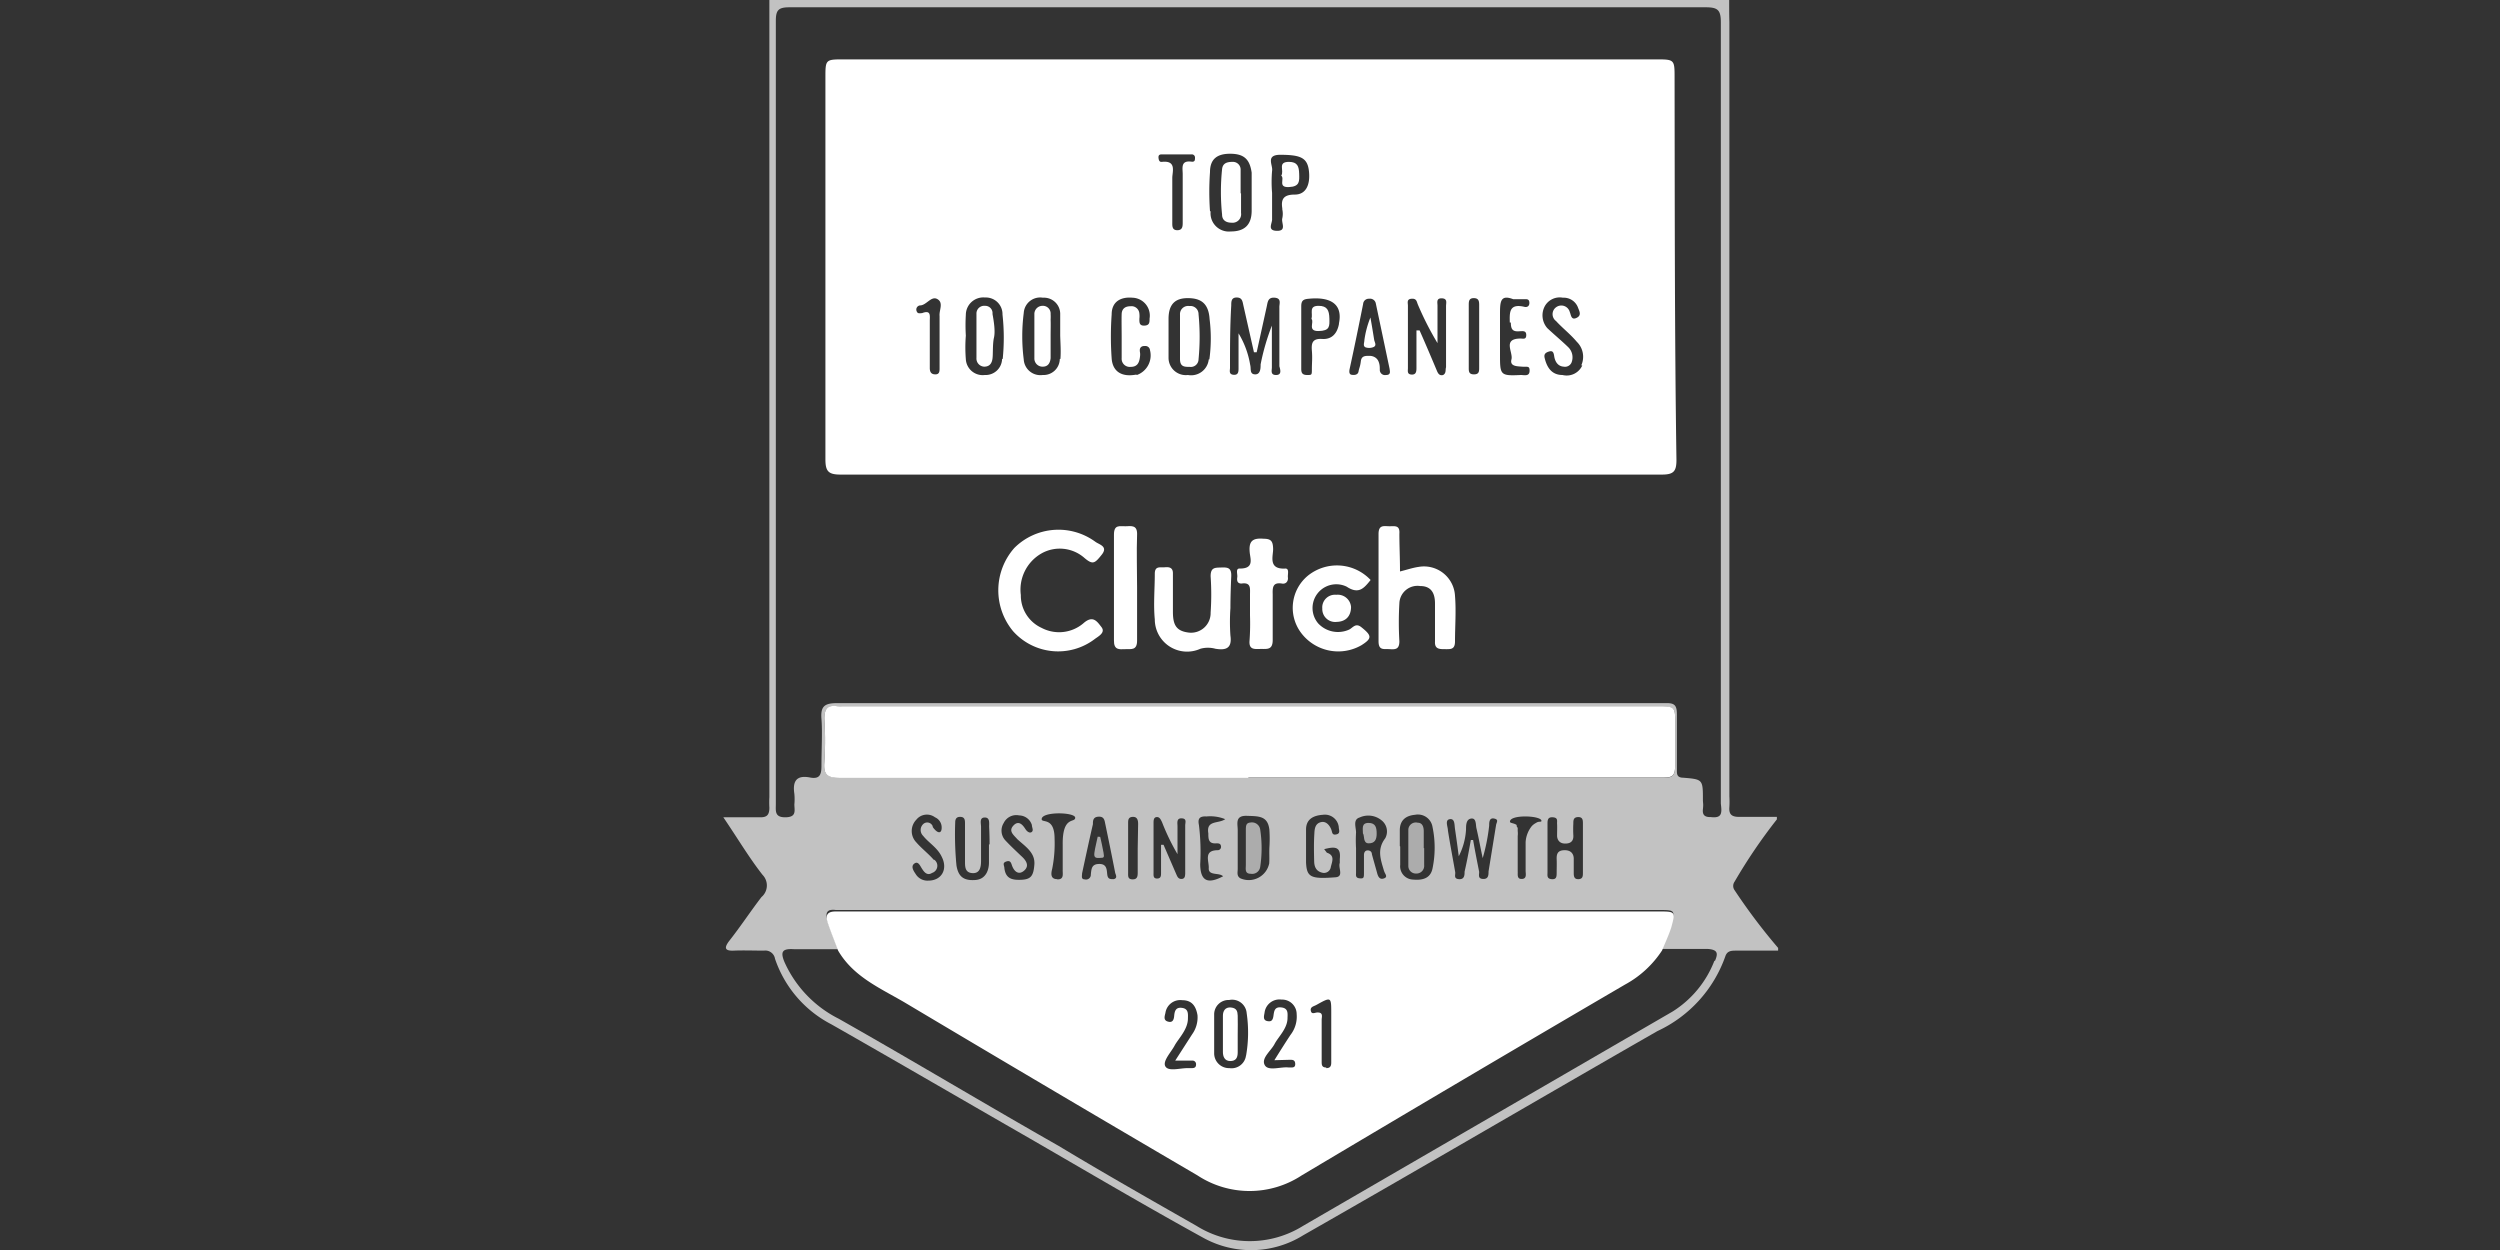 <?xml version="1.0" encoding="UTF-8"?> <svg xmlns="http://www.w3.org/2000/svg" id="logo" viewBox="0 0 120 60"><rect x="0" y="0" width="120" height="60" fill="#333333" stroke="none"/><defs><style>.cls-1,.cls-3{fill:#fff;}.cls-2{fill:#e0e0e0;}.cls-2,.cls-3{opacity:0.7;}</style></defs><path class="cls-1" d="M59.55,9.28c0-.37,0-.75,0-1.12a.37.37,0,0,0-.39-.39c-.26,0-.47.06-.5.35a10.59,10.59,0,0,0,0,2.18c0,.27.19.39.46.39a.41.41,0,0,0,.45-.47c0-.31,0-.63,0-.94Z"></path><path class="cls-1" d="M59.92,37.34c-6.54,0-13.07,0-19.6,0-.61,0-.8-.15-.75-.76a15.89,15.89,0,0,0,0-2.07c0-.52.17-.68.64-.61a2.09,2.09,0,0,0,.25,0H79.52c.89,0,.89,0,.89.87,0,.63,0,1.26,0,1.88s-.12.68-.65.67c-3.06,0-6.11,0-9.17,0H59.92Z"></path><path class="cls-1" d="M49,28.56a1.71,1.71,0,0,0,1,1.58,1.8,1.8,0,0,0,2-.22c.46-.41.66-.09.87.18s-.16.45-.33.58a2.9,2.9,0,0,1-3.91-.38,3.07,3.07,0,0,1,.06-4A3,3,0,0,1,52.57,26c.18.14.64.22.31.63s-.42.5-.84.14A1.79,1.79,0,0,0,50,26.56,2,2,0,0,0,49,28.56Z"></path><path class="cls-1" d="M67.2,27.43c.33-.08.61-.18.9-.22a1.49,1.49,0,0,1,1.74,1.39c.06.73,0,1.46,0,2.19,0,.4-.22.37-.48.37s-.5,0-.48-.36q0-.91,0-1.83c0-.44-.14-.84-.71-.84a.87.87,0,0,0-1,.83,15.77,15.77,0,0,0,0,1.82c0,.38-.18.4-.46.38s-.54.08-.54-.38c0-1.71,0-3.43,0-5.15,0-.46.27-.37.53-.37s.5-.06.47.36C67.17,26.2,67.2,26.79,67.2,27.43Z"></path><path class="cls-1" d="M59.06,29.19a9.68,9.68,0,0,0,0,1.32c.09.63-.24.71-.72.63a1.36,1.36,0,0,0-.72,0,1.55,1.55,0,0,1-2.19-1.41c-.07-.72,0-1.46,0-2.19,0-.39.26-.29.47-.31s.41,0,.4.31c0,.6,0,1.21,0,1.82s.14.92.73,1a.94.94,0,0,0,1.08-.95,12.78,12.78,0,0,0,0-1.75c0-.43.21-.41.51-.42s.5,0,.48.43S59.06,28.69,59.06,29.19Z"></path><path class="cls-1" d="M65.79,27.84c-.31.38-.56.71-1.15.32a1.14,1.14,0,0,0-1.37,1.76,1.3,1.3,0,0,0,1.49.3c.18-.09.31-.34.59-.11.5.4.52.53,0,.86a2.23,2.23,0,0,1-2.91-.61,2,2,0,0,1,.33-2.72A2.22,2.22,0,0,1,65.79,27.84Z"></path><path class="cls-1" d="M60,29.54v-1c0-.29.06-.6-.41-.53-.22,0-.22-.17-.2-.31s-.1-.43.13-.41c.66,0,.51-.42.47-.74-.06-.55.1-.74.67-.69.37,0,.44.14.45.48s-.26,1,.59.95c.2,0,.1.28.12.43s-.07.33-.29.29c-.44-.07-.45.19-.44.52,0,.73,0,1.46,0,2.19,0,.47-.25.43-.55.43s-.61.07-.56-.42A11.78,11.78,0,0,0,60,29.54Z"></path><path class="cls-1" d="M54.58,28.18c0,.86,0,1.71,0,2.57,0,.48-.28.4-.57.41s-.55.05-.54-.43q0-2.53,0-5.07c0-.5.28-.39.56-.4s.57-.07.55.41C54.55,26.51,54.58,27.34,54.58,28.18Z"></path><path class="cls-1" d="M64.85,29.13c0,.47-.28.71-.68.72a.62.62,0,0,1-.7-.64.61.61,0,0,1,.67-.66A.64.64,0,0,1,64.85,29.13Z"></path><path class="cls-1" d="M79.61,43.75l-39.11,0c-.13,0-.25,0-.38,0-.44,0-.5.2-.39.54s.33.89.5,1.34c.73,1.25,2,1.79,3.18,2.48q7,4.17,14.07,8.31a4.55,4.55,0,0,0,5,0Q70.2,51.82,78,47.26a4.92,4.92,0,0,0,1.78-1.64c.15-.37.32-.73.44-1.1C80.43,43.75,80.42,43.75,79.61,43.75Zm-22.39,5.9-.81,1.26h.81a.17.17,0,0,1,.19.19c0,.14-.09.17-.2.17H57c-.37,0-.91.17-1.06-.08s.27-.68.44-1,.62-.75.64-1.27c0-.22.05-.49-.27-.54s-.37.16-.39.39-.11.33-.32.26-.13-.27-.1-.41a.72.72,0,0,1,.81-.61c.48,0,.66.31.73.72A1.39,1.39,0,0,1,57.22,49.65Zm2.59,1a.7.7,0,0,1-.8.62.71.71,0,0,1-.73-.71c0-.31,0-.62,0-.93s0-.63,0-.94A.69.69,0,0,1,59,48a.7.7,0,0,1,.84.63A6.41,6.41,0,0,1,59.81,50.68Zm2.1.22c.13,0,.25,0,.26.19s-.12.18-.24.18h-.07c-.39-.05-1,.2-1.16-.13s.31-.67.48-1,.6-.72.62-1.21c0-.22.06-.49-.27-.54s-.37.14-.4.37-.09.33-.31.28-.14-.27-.12-.41a.72.72,0,0,1,.81-.62.7.7,0,0,1,.73.7,1.43,1.43,0,0,1-.3,1c-.25.38-.49.76-.77,1.21Zm1.75.37c-.22,0-.22-.14-.22-.29,0-.67,0-1.33,0-2,0-.14.09-.36-.21-.35-.11,0-.27.11-.31-.08s.13-.21.26-.28c.72-.4.72-.4.72.41V51C63.9,51.16,63.86,51.27,63.66,51.27Z"></path><path class="cls-2" d="M68.36,40.71v.82a.37.37,0,0,1-.39.4.36.36,0,0,1-.37-.36c0-.58,0-1.16,0-1.75a.36.36,0,0,1,.45-.33c.23,0,.29.21.29.41s0,.54,0,.81Z"></path><path class="cls-2" d="M65.42,40c0-.22-.08-.5.27-.5s.39.24.39.52-.09.46-.38.46S65.51,40.12,65.42,40Z"></path><path class="cls-2" d="M59.8,40.71c0-.27,0-.54,0-.81s0-.4.23-.42a.4.4,0,0,1,.46.34,6,6,0,0,1,0,1.79.39.39,0,0,1-.46.33c-.29,0-.23-.24-.23-.42s0-.54,0-.81Z"></path><path class="cls-2" d="M52.81,40.17c.06.25.11.5.16.76s0,.24-.18.25-.29,0-.26-.24.11-.52.16-.78Z"></path><path class="cls-1" d="M59.41,49.69c0,.27,0,.55,0,.82s-.09.42-.36.42-.35-.22-.35-.43c0-.58,0-1.17,0-1.75,0-.22.11-.42.39-.39s.31.19.32.39S59.41,49.38,59.41,49.69Z"></path><path class="cls-1" d="M65.78,15.24a4.52,4.52,0,0,0-.29,1.09c0,.12-.08.27.05.34a.55.55,0,0,0,.36,0c.21-.07.08-.24.06-.36C65.91,16,65.85,15.62,65.78,15.24Z"></path><path class="cls-1" d="M57.09,14.69a.39.39,0,0,0-.45.41c0,.33,0,.66,0,1h0c0,.38,0,.75,0,1.13s.21.38.47.38a.37.37,0,0,0,.42-.36,11.24,11.24,0,0,0,0-2.17A.39.39,0,0,0,57.09,14.69Z"></path><path class="cls-1" d="M47.28,14.68a.37.37,0,0,0-.41.38c0,.7,0,1.41,0,2.12a.39.39,0,0,0,.37.42c.27,0,.37-.17.4-.39s0-.7.07-1,0-.76-.07-1.14A.35.35,0,0,0,47.28,14.68Z"></path><path class="cls-1" d="M61.87,7.77c-.57,0-.21.42-.37.66.18.15-.18.57.36.55s.51-.29.5-.64S62.28,7.77,61.87,7.77Z"></path><path class="cls-1" d="M50.43,15.34a2.17,2.17,0,0,0,0-.26.37.37,0,0,0-.39-.4.39.39,0,0,0-.39.4c0,.71,0,1.42,0,2.12a.39.39,0,0,0,.4.4c.28,0,.36-.21.38-.41,0-.35,0-.71,0-1.06S50.44,15.6,50.43,15.34Z"></path><path class="cls-1" d="M63.29,14.68c-.49,0-.26.36-.34.63.15.14-.21.59.34.58s.53-.23.52-.61S63.71,14.68,63.29,14.68Z"></path><path class="cls-1" d="M80.38,3.74c0-.87,0-.89-.86-.89h-39c-.89,0-.9,0-.9.86,0,6.11,0,12.23,0,18.34,0,.58.15.73.73.73,6.55,0,13.1,0,19.65,0s13.18,0,19.77,0c.56,0,.7-.15.7-.7C80.38,16,80.39,9.85,80.38,3.74ZM45.1,15.17c0,.31,0,.62,0,.94v1.56c0,.14,0,.3-.2.3s-.27-.11-.27-.31V15.41c0-.24.07-.55-.37-.38-.09,0-.21.05-.26-.09a.2.2,0,0,1,.16-.28c.31,0,.54-.48.84-.3S45.07,14.89,45.1,15.17Zm3,2.06a.79.79,0,0,1-.83.77.81.81,0,0,1-.91-.76,7.09,7.09,0,0,1,0-1.13h0a8.34,8.34,0,0,1,0-1,.84.84,0,0,1,.92-.83.8.8,0,0,1,.84.82A10.11,10.11,0,0,1,48.13,17.23Zm2.77,0a.78.78,0,0,1-.82.77.8.8,0,0,1-.91-.74,8.84,8.84,0,0,1,0-2.24.79.79,0,0,1,.92-.73.78.78,0,0,1,.83.76c0,.35,0,.7,0,1.06h0C50.9,16.48,50.93,16.86,50.9,17.23Zm3.67.75c-.68.13-1.13-.13-1.18-.77a15,15,0,0,1,0-2.12c0-.6.42-.85,1-.8a.86.86,0,0,1,.82,1c0,.18,0,.33-.25.34s-.24-.16-.24-.33a1.06,1.06,0,0,0,0-.25.38.38,0,0,0-.43-.35c-.25,0-.41.12-.42.37s0,.75,0,1.12h0c0,.34,0,.67,0,1a.39.39,0,0,0,.43.42c.3,0,.4-.17.44-.42s0-.25,0-.38.09-.21.24-.2a.22.22,0,0,1,.25.2A1,1,0,0,1,54.57,18Zm1.2-10.21c-.09,0-.12-.09-.13-.18s0-.17.13-.18H57.2a.15.15,0,0,1,.16.15c0,.12,0,.22-.17.2-.53-.07-.42.31-.42.6,0,.77,0,1.54,0,2.31,0,.18,0,.38-.26.38s-.24-.22-.24-.39c0-.41,0-.83,0-1.25s0-.58,0-.87S56.49,7.69,55.77,7.77Zm2.28,9.48a.85.85,0,0,1-1,.75.83.83,0,0,1-.93-.81c0-.35,0-.71,0-1.06h0c0-.27,0-.55,0-.82,0-.7.31-1,.92-1s1,.23,1.05,1A7.52,7.52,0,0,1,58.05,17.25Zm.06-7.11a13.1,13.1,0,0,1,0-1.88c0-.64.36-.89,1-.88s.91.27,1,.91c0,.31,0,.63,0,.94h0c0,.29,0,.59,0,.88,0,.68-.34,1-1,1A.88.88,0,0,1,58.11,10.14ZM61.25,18c-.28,0-.2-.22-.2-.37,0-.6,0-1.21,0-2a10.88,10.88,0,0,0-.54,1.86c0,.17,0,.49-.27.48s-.18-.28-.23-.45A4.25,4.25,0,0,0,59.45,16v1.66c0,.17,0,.35-.24.33s-.17-.21-.17-.33c0-1,0-2,.06-3,0-.18,0-.38.26-.38s.28.18.32.37l.51,2.26h.13l.48-2.18c.05-.22.05-.47.39-.44s.21.3.22.47c0,.94,0,1.88,0,2.82C61.46,17.76,61.53,18,61.25,18Zm.3-7.95a1,1,0,0,1,0,.43c-.06.21.23.61-.26.6s-.21-.37-.23-.57c0-.41,0-.83,0-1.25a6.25,6.25,0,0,1,0-1.06c.05-.27-.32-.75.36-.77,1,0,1.34.13,1.41.79s-.15,1.12-.68,1.12S61.48,9.55,61.55,10Zm2.72,5.5c-.08.44-.33.75-.8.72s-.53.19-.5.56,0,.59,0,.88,0,.29-.22.29-.29-.08-.29-.29c0-.52,0-1,0-1.57s0-1,0-1.44c0-.27.1-.34.36-.36C63.94,14.23,64.45,14.65,64.27,15.52ZM66.53,18a.25.25,0,0,1-.3-.24c0-.14,0-.28-.07-.43s-.23-.25-.43-.25-.38,0-.41.26-.08.32-.11.49-.2.18-.33.16-.12-.16-.1-.27c.22-1,.44-2.08.65-3.13a.27.27,0,0,1,.29-.25.28.28,0,0,1,.32.23l.66,3.13C66.71,17.81,66.78,18,66.53,18Zm2.74,0c-.18.05-.25-.08-.31-.23-.27-.64-.54-1.28-.82-1.91l-.15,0c0,.59,0,1.19,0,1.78,0,.16,0,.35-.23.34s-.18-.18-.18-.31v-3c0-.13-.07-.31.17-.33s.25.13.3.26A14.81,14.81,0,0,0,69,16.47v-1.8c0-.15-.07-.36.21-.35s.2.22.2.37q0,1.47,0,2.94C69.37,17.75,69.43,17.91,69.27,18ZM71,17.64c0,.18,0,.33-.25.33s-.25-.15-.25-.32v-3c0-.17,0-.34.24-.34s.26.15.26.33v3Zm1.52-2.16c0,.33.09.45.42.42.13,0,.32-.05.32.18s-.15.17-.27.17c-.89,0-.35.66-.44,1s.27.33.51.35.37-.06.36.21S73.16,18,73,18C72,18.05,72,18,72,17c0-.63,0-1.26,0-1.88s0-1,.63-.76h.57c.1,0,.2,0,.21.16s-.09.24-.23.21C72.43,14.55,72.46,15,72.47,15.48Zm3.43,2.06A.82.82,0,0,1,75,18c-.48,0-.73-.31-.85-.79-.05-.18,0-.27.18-.33s.24,0,.27.21.14.49.46.51a.34.34,0,0,0,.37-.19.68.68,0,0,0-.16-.75c-.32-.31-.66-.59-1-.91a.93.93,0,0,1-.11-1.07.82.82,0,0,1,.86-.39.73.73,0,0,1,.73.49c.06.16.18.36-.08.48s-.26-.15-.32-.28a.42.42,0,0,0-.66-.23.41.41,0,0,0,0,.66c.31.34.68.62,1,1A1,1,0,0,1,75.9,17.54Z"></path><path class="cls-3" d="M85.29,39.33v-.12c-.61,0-1.21,0-1.82,0-.36,0-.49-.13-.46-.48a4.13,4.13,0,0,0,0-.5q0-18.58,0-37.17C83,.71,83,.36,83,0H36.93c0,.48,0,1,0,1.44q0,18.42,0,36.82a4.34,4.34,0,0,0,0,.51c0,.36-.13.47-.47.46-.53,0-1.07,0-1.74,0,.68,1,1.23,1.93,1.88,2.76a.73.73,0,0,1-.05,1.07c-.53.69-1,1.41-1.56,2.12-.23.31-.21.47.23.45s1,0,1.45,0a.47.47,0,0,1,.53.39,5.54,5.54,0,0,0,2.71,3.15c3.18,1.81,6.34,3.65,9.51,5.47,2.77,1.6,5.53,3.23,8.33,4.77a4.74,4.74,0,0,0,4.81-.12c5.68-3.24,11.33-6.55,17-9.8a6.24,6.24,0,0,0,3.25-3.57c.09-.29.3-.29.54-.29h2v-.13a28.29,28.29,0,0,1-2.09-2.77.35.35,0,0,1,0-.41A25.86,25.86,0,0,1,85.29,39.33Zm-3,6.79a5,5,0,0,1-2,2.43L62.55,58.84a4.83,4.83,0,0,1-5.12,0C55.22,57.58,53,56.32,50.81,55c-3.52-2-7-4.09-10.55-6.1a5.61,5.61,0,0,1-2.6-2.71c-.22-.52-.1-.66.44-.63.71,0,1.42,0,2.13,0-.17-.45-.35-.89-.5-1.34s0-.59.39-.54c.13,0,.25,0,.38,0l39.11,0c.81,0,.82,0,.56.77-.12.37-.29.73-.44,1.1.76,0,1.51,0,2.26,0C82.44,45.59,82.48,45.75,82.32,46.12ZM39.57,34.52c0-.52.17-.68.64-.61a2.09,2.09,0,0,0,.25,0H79.52c.89,0,.89,0,.89.87,0,.63,0,1.26,0,1.88s-.12.68-.65.67c-3.06,0-6.11,0-9.17,0H59.92c-6.54,0-13.07,0-19.6,0-.61,0-.8-.15-.75-.76A15.89,15.89,0,0,0,39.57,34.52Zm35.54,6.29c-.31,0-.4.14-.39.42s0,.42,0,.63,0,.36-.24.34-.2-.18-.2-.32V40.69h0V39.56c0-.18,0-.35.26-.33s.19.18.2.32,0,.38,0,.56.1.37.36.38.44-.09.42-.4a5.19,5.19,0,0,1,0-.56c0-.15,0-.3.22-.31s.24.13.24.29c0,.79,0,1.58,0,2.38,0,.15,0,.3-.21.31s-.23-.14-.23-.29,0-.46,0-.69S75.41,40.81,75.11,40.81Zm-1.88-.39c0,.46,0,.92,0,1.38,0,.14.07.38-.18.39s-.19-.22-.2-.37c0-.57,0-1.13,0-1.69a1,1,0,0,0,0-.24v0c0-.06,0-.1,0-.15s0,0,0,0a.05.05,0,0,1,0,0l-.05-.08h0l0-.06c-.12-.09-.27-.08-.32-.14-.06-.38,1.51-.32,1.51-.06,0,.08-.12,0-.26.1a.72.72,0,0,0-.21.16A1.36,1.36,0,0,0,73.23,40.42Zm-1.42-.81-.36,2.22c0,.16,0,.37-.26.36S71,42,71,41.85c-.1-.51-.2-1-.29-1.53h-.11c-.09.51-.18,1-.3,1.52,0,.15,0,.38-.27.36s-.16-.21-.18-.34c-.12-.68-.25-1.36-.35-2,0-.18-.16-.5.09-.54s.22.28.25.47c.06.41.12.83.18,1.31a3.2,3.2,0,0,0,.35-1.29c0-.19,0-.49.25-.52s.21.3.25.47c.11.46.19.93.3,1.43a9,9,0,0,0,.31-1.56c0-.15,0-.39.24-.34S71.83,39.47,71.81,39.61Zm-4.62,1c0-.25,0-.5,0-.75,0-.5.3-.71.73-.75a.71.71,0,0,1,.84.58,4.89,4.89,0,0,1,0,2c-.1.48-.49.57-.93.53a.64.64,0,0,1-.62-.71c0-.29,0-.59,0-.88Zm-.75,1.19c0,.11.21.28,0,.36s-.29-.07-.34-.26-.17-.6-.25-.9c0-.12-.1-.19-.22-.18s-.16.12-.16.22c0,.28,0,.55,0,.82s0,.32-.21.3-.17-.16-.17-.28V40.72h0a6.4,6.4,0,0,1,0-.76c0-.25-.16-.62.17-.72a1,1,0,0,1,1.06.14.68.68,0,0,1,.17.86C66.07,40.79,66.29,41.3,66.44,41.83Zm-3.36-.48c0,.26.08.5.39.57a.33.33,0,0,0,.41-.28c.06-.25.21-.55-.19-.68,0,0-.06-.08-.13-.17.47-.12.82-.16.75.47,0,.06,0,.13,0,.19-.09.23.21.66-.21.69-1.18.09-1.38,0-1.41-.72,0-.52,0-1.05,0-1.57s.38-.68.81-.71a.67.67,0,0,1,.76.58c0,.14.1.31-.11.36s-.2-.09-.24-.21-.2-.44-.49-.38-.32.32-.33.54C63.06,40.47,63.07,40.91,63.08,41.35Zm-2.16.13a1,1,0,0,1-1.38.71c-.19-.11-.13-.29-.13-.45,0-.62,0-1.25,0-1.87,0-.3-.14-.7.44-.68s1,0,1.08.66a6.46,6.46,0,0,1,0,.88h0C60.92,41,60.94,41.23,60.92,41.48ZM58,40c0,.26,0,.51.38.48.11,0,.22,0,.23.16a.16.16,0,0,1-.15.17c-.71,0-.42.53-.44.86s.38.24.59.33a.33.33,0,0,1,.1.06c-.75.4-1.09.22-1.1-.57a10.75,10.75,0,0,0-.06-1.88c-.06-.29,0-.44.36-.42a1.91,1.91,0,0,1,.9.13C58.49,39.55,57.89,39.35,58,40Zm-1.29,2.19c-.16,0-.2-.12-.25-.23l-.61-1.41-.12,0v1.35c0,.13,0,.27-.19.27s-.17-.15-.17-.27c0-.8,0-1.59,0-2.39,0-.12,0-.28.15-.29s.2.13.26.25A10.47,10.47,0,0,0,56.52,41c0-.45,0-.9,0-1.34,0-.15-.06-.39.2-.38s.17.2.17.34c0,.78,0,1.55,0,2.33C56.88,42,56.9,42.17,56.73,42.19Zm-2.1-1.46h0c0,.38,0,.75,0,1.13,0,.17,0,.35-.24.35s-.22-.16-.22-.31c0-.79,0-1.58,0-2.38,0-.15,0-.3.22-.31s.26.16.26.34ZM53.46,42.2c-.17,0-.28,0-.31-.21s0-.52-.38-.52-.38.24-.41.5a.23.23,0,0,1-.29.24c-.19,0-.13-.17-.13-.29.17-.79.34-1.58.52-2.36,0-.16,0-.35.28-.36s.28.21.32.38c.16.77.32,1.55.47,2.32C53.56,42,53.65,42.15,53.46,42.2Zm-2.71,0c-.38,0-.28-.35-.24-.52a6.19,6.19,0,0,0,.11-1.42c0-1.06-.62-.74-.62-.94,0-.38,1.61-.34,1.61-.07s-.62-.12-.6,1.3c0,.4,0,.79,0,1.19C51,41.94,51.09,42.22,50.75,42.21ZM49,41.07c-.26-.25-.52-.49-.76-.75a.69.69,0,0,1-.06-.82.67.67,0,0,1,.74-.36.65.65,0,0,1,.61.46c0,.12.09.25,0,.33s-.22,0-.3-.12-.29-.48-.57-.2,0,.47.17.67c.38.35.86.64.82,1.21s-.18.72-.63.74-.75-.06-.81-.56c0-.12-.11-.24.07-.31s.24,0,.29.17c.11.32.34.49.6.25S49.24,41.28,49,41.07Zm-1.53-.54h0c0,.3,0,.59,0,.88s-.11.79-.65.83-.82-.14-.91-.7a15.7,15.7,0,0,1-.06-2.06c0-.17.06-.28.26-.27s.21.16.21.31c0,.61,0,1.21,0,1.82,0,.27,0,.55.36.57s.41-.3.41-.59c0-.54,0-1.08,0-1.63,0-.17-.09-.45.18-.45s.2.3.21.48S47.5,40.26,47.5,40.53Zm-2.65.74c-.26-.3-.58-.54-.84-.84a.78.78,0,0,1,0-1.08.65.65,0,0,1,.9-.12.53.53,0,0,1,.32.5c0,.26-.15.28-.32.1s-.08-.15-.13-.21a.28.28,0,0,0-.44-.06.39.39,0,0,0,0,.56c.27.34.68.56.89,1,.31.6,0,1.15-.64,1.15a.66.66,0,0,1-.61-.32c-.11-.16-.24-.37-.06-.5s.27.1.36.24.24.37.49.21A.36.36,0,0,0,44.85,41.27Zm37.27-2.05c-.27,0-.38-.11-.35-.38s0-.29,0-.43c0-1,0-1-.94-1.08-.33,0-.31-.2-.31-.41,0-.88,0-1.76,0-2.64,0-.41-.1-.54-.52-.53-1.68,0-3.35,0-5,0q-17.39,0-34.79,0c-.6,0-.8.15-.75.76s0,1.51,0,2.26c0,.42-.09.64-.55.55-.67-.13-.84.2-.75.79a2.8,2.8,0,0,1,0,.5c0,.29.12.61-.42.62s-.47-.31-.47-.64q0-14.79,0-29.59c0-2.66,0-5.32,0-8,0-.51.12-.65.65-.65,7.34,0,14.69,0,22,0s14.65,0,22,0c.58,0,.71.15.71.72q0,18.75,0,37.5C82.65,39,82.68,39.29,82.12,39.22Z"></path></svg> 